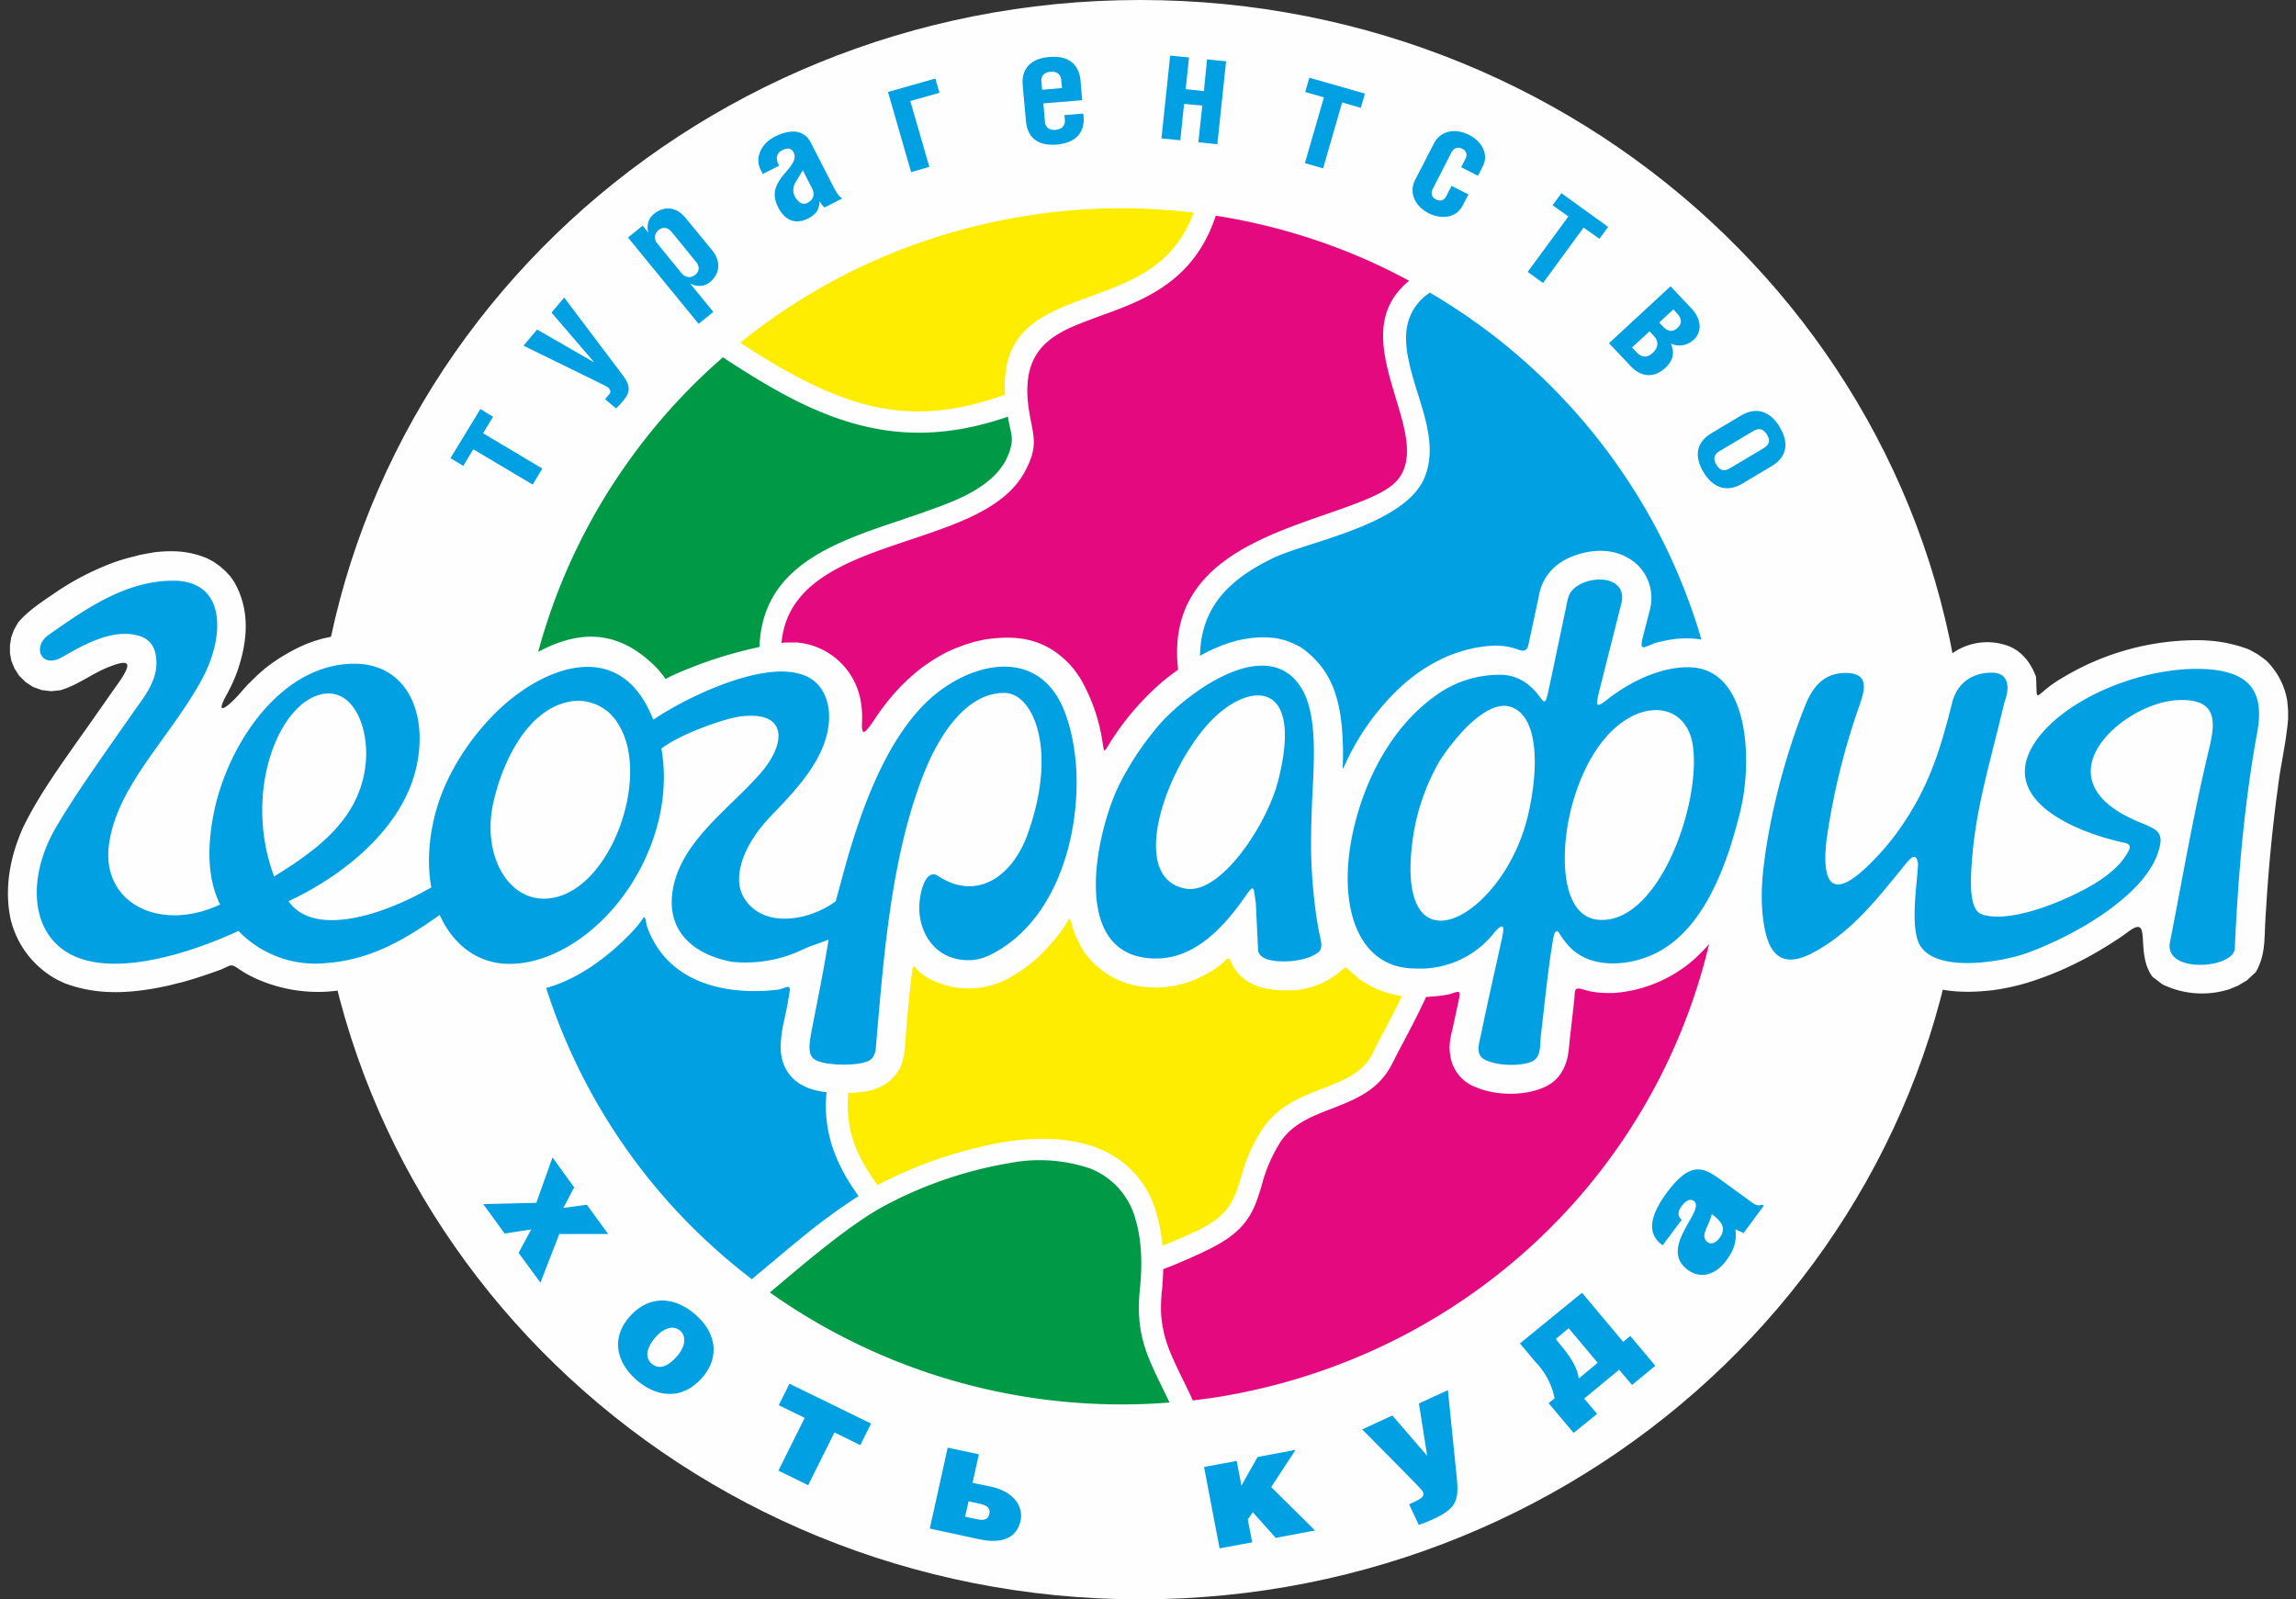 <svg xmlns="http://www.w3.org/2000/svg" fill="none" viewBox="0 0 145 101"><rect x="0" y="0" width="145" height="101" fill="#333333" stroke="none"/><g clip-path="url(#a)"><path fill="#FEFEFE" d="M72 101c28.82 0 52.18-22.61 52.18-50.5S100.82 0 72 0 19.82 22.61 19.82 50.5 43.18 101 72 101Z"/><path fill="#009A47" fill-rule="evenodd" d="M51.26 48.48c-.51-2.26-3.2-4.81-3.3-7.13v-.07c-.07-5.43 4.58-6.98 9.01-8.46l.16-.06.16-.05.17-.06.16-.05.16-.06.16-.05.16-.06.16-.05.15-.06c1.64-.57 3.73-1.32 4.81-2.78.16-.22.3-.44.4-.69l.05-.11.05-.12a3 3 0 0 0 .08-.24l.03-.13c.15-.58.03-.87-.1-1.51a14.95 14.95 0 0 1-.08-.43l-.16.06c-4.72 1.58-8.72 1.18-13.2-1.06-1.54-.77-3-1.68-4.43-2.61v-.01l-.05-.03-.11-.07-.04-.03a37.93 37.93 0 0 0-2.98 2.89 38 38 0 0 0-2.95 3.63 37.43 37.43 0 0 0-7.03 22.56c1.97.85 4.17-.22 6.2-1.22 1.4-.69 2.73-1.34 4-1.42.7-.04 1.36.05 2.09.15 1.55.2 3.44.47 6.27-.67Z" clip-rule="evenodd"/><path fill="#FFED00" fill-rule="evenodd" d="m63.25 25 .22-.07c-.26-4.16 2.4-5.12 5.46-6.23 1.36-.5 2.8-1.02 4.04-1.95l.01-.02.1-.07.02-.01.09-.08.01-.01.1-.08.02-.01.08-.07.02-.03.08-.07.02-.02.08-.08.03-.02.06-.06.05-.05.04-.03c.17-.19.34-.38.5-.59l.01-.01.08-.1.01-.02.07-.1.02-.02.07-.1v-.01l.08-.11.01-.02.07-.11v-.01l.08-.12v-.01l.07-.12c.2-.36.38-.74.53-1.16a39.48 39.48 0 0 0-3.27-.26 38.45 38.45 0 0 0-10.7 1.16h-.01a38.62 38.62 0 0 0-4.75 1.53 37.93 37.93 0 0 0-9.9 5.78c3 1.97 5.57 3.33 8.1 3.95 2.64.66 5.29.5 8.4-.59Zm-7.83 49.84a27.32 27.32 0 0 1 8.18-2.75c2.05-.3 4.06-.24 5.73.42a6.1 6.1 0 0 1 3.72 4.18c.18.6.3 1.26.36 1.99l.06-.03c.81-.32 1.57-.66 2.28-1 1.9-.94 2.2-1.93 2.59-3.2.26-.88.57-1.89 1.34-3.08 1-1.53 2.46-2.09 3.88-2.64 1.29-.5 2.55-.98 3.15-2.26.19-.39.41-.82.68-1.32 1.74-3.28 5.13-9.66.47-12.36a49.2 49.2 0 0 0-7.84-3.85 11 11 0 0 0-3.88-.77c-.84 2.81-3.71 3.62-6.53 4.4l-.16.06-.06.01-.1.03h-.01l-.05.02-.06.01-.27.08-.06.02-.05.01-.1.03h-.02l-.04.02-.06.02-.05.01-.05.02h-.01l-.06.02-.04.01c-.74.23-1.44.47-2.04.78l-.1.05-.09.05-.1.05-.08.04-.1.05-.08.05-.1.05-.08.05-.08.04-.09.05-.08.05-.08.05-.08.04-.09.05-.07.05-.08.04-.08.05-.07.05-.08.04-.07.05-.08.04-.07.05-.07.04-.07.05-.07.04-.06.05-.07.04-.07.05-.06.04-.07.04-.06.05c-.7.47-1.24.9-1.71 1.29-1.55 1.23-2.45 1.96-5.05 1.82l-.13-.01h-.01l-.12-.01a23.75 23.75 0 0 1-2.13 7.07 16.16 16.16 0 0 0-.92 2.45 7.32 7.32 0 0 0-.04 3.91c.3 1.07.86 2.1 1.64 3.16Z" clip-rule="evenodd"/><path fill="#E5097F" fill-rule="evenodd" d="m56.07 56.8.27.03c.96.1 1.67.1 2.26 0l.16-.02.29-.07.04-.01.03-.01.15-.05.06-.02.07-.02.07-.03.06-.03h.01l.02-.01.04-.02.06-.02.04-.02.03-.02.03-.01.03-.02.03-.01.04-.02.03-.02.02-.01.04-.03h.02l.04-.03.03-.01.03-.03h.02c.4-.25.78-.55 1.22-.9.6-.48 1.28-1.03 2.22-1.64l.07-.05.08-.05.07-.05.08-.04.08-.05.07-.05.08-.05.08-.05.08-.04.09-.06.08-.04.08-.05.09-.05.09-.05.08-.05.1-.05.09-.05.09-.05.09-.05.1-.06.1-.05.09-.05.1-.05.1-.05.1-.05c.78-.4 1.65-.7 2.56-.96h.01l.33-.1h.01l.05-.02h.01l.17-.05.35-.1.06-.02 1.16-.33.03-.01h.02c2.43-.75 4.6-1.77 4.55-4.66a11.87 11.87 0 0 0-.06-1.14 7.4 7.4 0 0 0-.2-1.09c-2.04-7.73 4.09-9.85 9.02-11.56 2-.7 3.77-1.3 4.49-2.15 1.08-1.27.5-3.2-.1-5.17-.8-2.67-1.62-5.4.84-7.42a38.4 38.4 0 0 0-2.64-1.3 38.39 38.39 0 0 0-9.57-2.81l-.13.38a8.85 8.85 0 0 1-.07.17v.02l-.08.17v.02l-.07.15-.01.03a10.89 10.89 0 0 1-.07.16l-.08.16v.01l-.17.32c-1.58 2.92-4.27 3.9-6.7 4.77-.66.25-1.3.48-1.89.75-1.85.88-3.09 2.18-2.47 5.52.26 1.4.5 2-.3 3.5-1.22 2.32-4.22 3.32-7.33 4.36-3.97 1.33-8.13 2.72-8.08 7.14v.04c.03.63.65 1.66 1.33 2.78.85 1.41 1.79 2.97 2.02 4.5.18 1.16.3 2.22.4 3.16.33 3.15.5 4.75 3 5.07Z" clip-rule="evenodd"/><path fill="#009A47" fill-rule="evenodd" d="m49.4 80.96-.78.66a38.42 38.42 0 0 0 22.08 7.07 38.15 38.15 0 0 0 3.16-.12 65.67 65.67 0 0 0-.5-1.03c-.96-1.98-1.66-3.41-1.37-6.14.18-1.78.07-3.2-.26-4.33a4.78 4.78 0 0 0-2.91-3.29 9.97 9.97 0 0 0-5.02-.34 25.94 25.94 0 0 0-7.93 2.7c-2.01 1.08-4.52 3.18-6.47 4.82Z" clip-rule="evenodd"/><path fill="#00A0E3" fill-rule="evenodd" d="m51.47 49.87.09.7v.06l.04.3v.08l.01.03v.03l.01.07v.06l.01.02.02.16V51.47l.03.17v.05l.01.07.01.12c.1.98.2 1.84.34 2.59l.02.13.03.13.03.12.03.12.03.12.03.12.03.12a5.54 5.54 0 0 0 .07.22l.03.11.04.1a3.42 3.42 0 0 0 .09.21l.04.1c.3.65.73 1.15 1.39 1.5l.1.06.1.05a3.22 3.22 0 0 0 .22.1l.12.04.11.04a6.2 6.2 0 0 0 .95.23c-.1.65-.21 1.32-.37 2.01l-.01.05-.01.04-.02.05v.04l-.02.05v.04l-.02.05-.01.04-.01.05-.01.05-.02.04v.05l-.02.04-.01.05-.01.04-.02.05v.05l-.02.04-.02.06-.01.06-.02.06-.01.05-.02.06-.02.06-.01.06-.02.05-.02.06-.01.06-.02.06-.02.06-.02.05-.02.06-.01.06-.02.06-.02.06-.02.06-.02.06-.02.06-.02.05-.02.06-.02.06-.02.06-.02.06-.02.06-.02.06-.02.06-.02.06-.03.06-.02.06-.02.06-.02.06-.02.06-.03.06-.02.06-.02.06-.03.06-.02.06-.02.06-.03.06-.02.06-.03.06-.02.06-.03.06-.02.06-.03.06-.02.06-.03.06-.02.06-.03.06-.03.07-.02.06-.03.06-.03.06-.03.06-.02.06-.03.06-.03.07-.03.06-.03.06-.03.06-.03.06-.03.06c-.22.47-.42.93-.59 1.39a13.19 13.19 0 0 0-.48 1.55v.05l-.01.02-.02.07v.01l-.01.05v.03l-.01.02-.01.05-.01.04v.04l-.02.07v.04l-.02.04v.06l-.01.02v.02l-.02.06v.08l-.02.07v.03l-.02.08v.08l-.02.07v.09l-.01.06v.01l-.02.13v.02a8.17 8.17 0 0 0 .26 2.93v.02l.01.04.01.02.01.04c.34 1.16.93 2.27 1.74 3.39a39.47 39.47 0 0 0-3.75 2.76l-.18.15-.09.07-.09.07-.08.07-.1.08-.08.07-.09.07-.08.07-.09.08-.09.07-.17.14-.08.07-.08.07-.09.07-.08.07-.08.07-.08.07-.09.07-.16.13-.08.07-.01.01-.01.01h-.01l-.03.03h-.01v.01l-.03.02-.01.02-.03.02-.11.1h-.02l-.02.03h-.01l-.02.02-.07.06-.02.02h-.02l-.03.04h-.01l-.04.04-.03.02-.04.04-.02.01-.02.02-.03.03h-.01l-.1.08-.01.02-.02.01-.02.02-.12.1-.02.02-.05.04-.03.02a38.15 38.15 0 0 1-4.8-4.36 37.47 37.47 0 0 1-8.8-16.16v-.01a39.02 39.02 0 0 1-.27-1.11 37.4 37.4 0 0 1-.85-6.02c2.32.7 4.61-.42 6.75-1.47 1.27-.62 2.48-1.22 3.49-1.28.55-.04 1.14.05 1.8.13 1.66.23 3.67.5 6.67-.63Z" clip-rule="evenodd"/><path fill="#E5097F" fill-rule="evenodd" d="M89.99 52.67c3.28 3.23 1.05 8.47-.73 11.93l-.02.05-.07.13-.02.03-.08.15-.07.14-.02.04-.07.14-.02.03-.08.15v.01l-.09.15v.01l-.08.16-.02.02v.03l-.03.04-.02.03v.02l-.02.02-.01.03-.02.02v.02l-.02.02-.01.03-.01.02-.01.02-.02.02v.02l-.02.03-.06.1v.02l-.02.03v.01h-.01l-.03.07-.01.02-.01.02-.01.02-.01.02-.01.02-.01.02-.01.02-.01.01-.01.02-.03.06-.01.02-.01.02-.01.01-.01.02v.02h-.01v.02l-.02.02v.01l-.01.02-.01.02-.01.02v.01h-.01v.02l-.01.01-.01.02-.01.02v.01h-.01v.02l-.01.01-.01.02V67H88v.02l-.01.01v.02h-.01c-.84 1.79-2.36 2.37-3.9 2.97-1.22.47-2.46.95-3.22 2.1a9.7 9.7 0 0 0-1.18 2.74c-.48 1.58-.86 2.82-3.31 4.02l-.1.05-.04.02-.03.02h-.02l-.02.01-.03.02-.05.02-.1.05-.1.05-.05.02-.05.02-.05.03-.05.02-.09.04-.33.15-.03.02h-.01l-.04.02-1.17.5-.12.04-.43.17c0 .27-.02.56-.04.85l-.01.17v.05l-.01.03v.08l-.01.03v.09l-.01.02v.05l-.01.02-.01.11-.01.11v.1l-.01.11-.01.1v.2l-.01.1v.49l.01.09v.09l.01.1.01.08.01.09.01.09.01.08.01.09.02.08v.09l.02.08.02.08.02.09.01.08.02.08.02.08.02.08.02.08.02.08.02.07.03.08.02.08.03.08.02.07.03.08.03.08.02.07.03.08.03.08.03.07.03.08.03.07.03.08.04.07.03.08.03.08.04.07.03.08.04.08.03.07.04.08.03.08.04.08.04.08.04.08.04.08.03.08.04.08.04.08.04.08.04.08.01.02v.01l.01.02.02.03.04.09.05.1v.01l.02.02.02.04.01.03.01.02.01.02v.01l.03.05v.01l.02.02v.03h.01l.02.04v.02h.01l.01.03.01.02.01.02v.02h.01l.05.1v.02l.02.02.01.03.01.02v.01l.01.01.03.05v.03h.01l.03.06.06.13.02.05v.01l.1.2.03.07.26-.03.76-.1a38.51 38.51 0 0 0 3.9-.78h.01a38.5 38.5 0 0 0 7.48-2.74 37.89 37.89 0 0 0 6.55-4.07 37.66 37.66 0 0 0 14.46-33.82c-1.45-.05-2.65.01-3.79.3-1.27.32-2.49.94-3.9 2.03-2.75 2.11-4.78 2.04-6.63 1.98-1.5-.06-2.87-.1-4.45 1.47Z" clip-rule="evenodd"/><path fill="#00A0E3" fill-rule="evenodd" d="M76.43 46.8c3.29.04 6.77 1.82 9.68 3.42.75.4 1.5.82 2.23 1.24.2.11.38.23.57.35l.1-.1.09-.1.09-.08a5.82 5.82 0 0 1 3.07-1.63l.09-.02h.08l.08-.02h.09l.09-.02h.08l.08-.01h.09l.08-.01h.26l.08-.01H94.14l.08.01h.18l.08.01h.23l.08.01c.45.01.9.01 1.35-.02h.08l.09-.01.08-.01.08-.01.09-.01.08-.02.09-.01a7.08 7.08 0 0 0 2.2-.76c1.06-.58 1.95-1.4 3-2 1.73-1 3.44-1.41 5.39-1.47.42-.02.84-.02 1.26 0a38.03 38.03 0 0 0-.79-3.9 37.9 37.9 0 0 0-1.34-4.19 37.21 37.21 0 0 0-1.77-3.91A37.85 37.85 0 0 0 90.3 18.48a4.68 4.68 0 0 0-.1.07 3.23 3.23 0 0 0-1.27 1.78c-.24.85-.12 1.76.07 2.61.53 2.4 1.9 4.87.98 7.18-1.2 3.02-7.35 4.07-9.53 5.1a19.72 19.72 0 0 0-.4.2c-3 1.53-4.67 3.62-4.18 7.35.17 1.33.52 2.69.55 4.03Z" clip-rule="evenodd"/><path fill="#00A0E3" d="m28.45 28.93.81.49.63-1.05 3.75 2.23.61-1.01-3.74-2.23.63-1.04-.8-.49-1.89 3.1Zm4.61-7.1c4.21 2.06 5.27 2.57 5.33 2.63.15.12.21.29.1.42l-.28.33.7.58c.16-.15.28-.28.43-.46.46-.54.52-.94-.03-1.66l-3.68-4.88-.8.95 2.68 3.12-.01.01-3.58-2.06-.86 1.02Zm8.53-7.3c.24-.2.57-.2.83.12l1.53 1.88c.27.32.2.64-.05.83-.23.19-.59.22-.87-.12l-1.5-1.84c-.28-.34-.18-.68.06-.87Zm-1.93.47 4.46 5.45.93-.75-1.47-1.8c.46.24.9.2 1.25-.08.56-.45.78-1.23.14-2.02l-1.65-2.01c-.68-.83-1.45-.74-2.02-.28a1.07 1.07 0 0 0-.34 1.2l-.37-.46-.93.75Zm11.04-4.25.58 1.14c.22.42.05.75-.28.92-.33.17-.61-.06-.8-.4a.9.9 0 0 1 .02-.86l.48-.8Zm-1.5-.29-.04-.1c-.22-.41-.06-.72.24-.87.33-.17.58-.14.73.15.2.4-.16.84-.57 1.31-.65.76-.83 1.35-.4 2.17.45.88 1.17 1.04 1.87.68.58-.29.71-.64.73-1.1.07.12.2.33.32.4l1.12-.57c-.2-.1-.33-.3-.5-.61L51.2 9c-.43-.85-1.33-.84-2.25-.38-.93.47-1.29 1.39-.9 2.13l.12.24 1.04-.53Zm6.88-4.65 1.46 5.06 1.15-.33-1.2-4.16 1.84-.52-.26-.9-3 .85Zm12.26.51-.1-1.22c-.11-1.18-.92-1.6-1.98-1.5-1.05.09-1.78.63-1.67 1.82l.2 2.2c.1 1.2.9 1.6 1.96 1.51 1.06-.1 1.78-.64 1.68-1.82l-.02-.14-1.19.1.03.3c.03.36-.2.6-.58.63-.39.03-.65-.14-.68-.52l-.1-1.15 2.45-.2Zm-2.53-.65-.04-.5c-.04-.4.19-.6.57-.64.4-.03.65.16.68.52l.05.51-1.26.11Zm9.28-2.04-1.19-.12-.55 5.23 1.19.12.24-2.3 1.15.11-.25 2.31 1.2.13.55-5.24-1.2-.12-.2 2-1.15-.12.21-2Zm7.6 1.28-.26.9 1.18.34-1.2 4.15 1.15.33 1.2-4.16 1.18.34.26-.9-3.5-1Zm10.65 6.19.3-.59c.43-.83-.15-1.63-.84-1.98-.93-.47-1.84-.26-2.24.53l-1.19 2.3c-.4.8-.04 1.65.88 2.12.7.35 1.7.34 2.12-.5l.37-.7-1.07-.54-.34.66c-.14.28-.4.32-.63.2-.26-.12-.38-.37-.2-.7l1.15-2.25c.18-.34.44-.38.7-.25.23.11.35.34.2.63l-.27.53 1.06.54Zm5.27 1.1-.56.76 1 .71-2.57 3.5.97.7 2.56-3.5 1 .71.55-.75-2.95-2.13Zm7.07 7.34.22.24c.3.32.36.63.04.93-.31.29-.63.22-.93-.1l-.23-.24.9-.83Zm-1.5 1.39.27.29c.27.28.33.69-.07 1.06-.43.4-.76.24-1.04-.05l-.27-.29 1.1-1.01Zm-2.57.74 1.39 1.47c.51.55 1.35.85 2.16.1.63-.58.54-1.1.36-1.54.37.17.94.21 1.45-.25.61-.58.38-1.4-.12-1.94l-1.35-1.43-3.88 3.59Zm10.79 5.3c-.74-1.2-1.67-1.19-2.46-.72l-1.84 1.1c-.79.46-1.24 1.27-.51 2.48.72 1.18 1.66 1.18 2.45.71l1.84-1.1c.79-.46 1.23-1.29.51-2.47Zm-.81.48c.2.33.2.6-.22.86l-2.1 1.25c-.43.26-.67.12-.87-.21-.2-.32-.2-.63.21-.87l2.1-1.25c.42-.25.69-.1.88.22ZM34.89 73.1l-1.02 2.86-3.35.08 1.35 1.86 1.68-.26-.8 1.48L34.13 81l1.19-3.07h3.09l-1.35-1.85-1.48.2.68-1.3-1.36-1.88Zm8.07 10.94c.4.35.32 1-.18 1.58-.65.75-1.19.86-1.62.5-.4-.34-.41-.91.23-1.66.39-.45 1.03-.87 1.57-.42Zm-3.24-.84c-1.16 1.36-.76 2.9.53 3.99 1.29 1.08 2.88 1.23 4.13-.23 1.06-1.24.9-2.8-.53-4-1.36-1.14-2.94-1.15-4.13.24Zm10.14 4.18-.68 1.36 1.64.8-1.66 3.33 1.88.92 1.66-3.33 1.63.8.68-1.36-5.15-2.52Zm11.96 4.46-1.97-.42-1.13 5.11 3.1.67c1.53.33 2.4-.12 2.63-1.16.19-.87-.38-1.83-1.88-2.16l-1.15-.24.4-1.8Zm-.65 2.97.65.14c.5.1.74.27.66.66-.1.4-.39.42-.88.31l-.65-.14.22-.97Zm16.93-2.55-2.06.38.98 5.14 2.06-.38-.28-1.45.32-.45 1.45 1.62 2.48-.47-2.77-2.74 1.54-2.35-2.4.45-1.02 1.81-.3-1.57Zm7.92-2c3.71 3.74 3.8 3.85 3.83 3.94.14.3-.04.43-.86.8l.61 1.3c.21-.07.67-.25.86-.34 1.7-.77 1.68-1.33 1.5-3.03l-.52-5.14-1.83.84.52 3.3-2.2-2.54-1.91.88ZM96 84.85l.98 1.17a4.6 4.6 0 0 1 1.2 2.28l-.38.31 1.58 1.88 1.48-1.2-.81-.97 2.2-1.82.82.96 1.47-1.21-1.58-1.88-.45.37-2.6-3.1L96 84.83Zm3.07-.97 1.83 2.18-1.2 1c-.06-.69-.6-1.48-1.15-2.13l-.3-.37.82-.68Zm7.13-6.85c-.34-.3-.16-.65.02-.89.13-.17.44-.51.75-.3.8.59-2.3 2.95-.37 4.36.89.64 1.81.22 2.4-.57.47-.63.7-1.2.6-2l.51.24 1.28-1.73-.08-.06c-.34.09-.47 0-.7-.17l-2-1.45c-1.02-.73-1.85-1.16-3.33.84-1.24 1.67-1.18 2.69-.28 3.34l1.2-1.6Zm1.9-.36c.65.47.94.92.5 1.5-.24.33-.54.43-.75.28-.55-.4.11-1.04.25-1.78Z"/><path fill="#FEFEFE" fill-rule="evenodd" d="m108.94 58.36-.25.35a13.9 13.9 0 0 1-1.7 1.87l-.32.27a8.63 8.63 0 0 1-4.79 1.86h-.48l-.48-.03-.48-.07-.48-.13c-.6-.18-.48.12-.54.65l-.3 2.67c-.06.72-.13 1.4-.6 2.06-.3.43-.73.73-1.36.94-1.18.4-2.75.36-3.92-.13a2.5 2.5 0 0 1-1.66-2.09c-.07-.43-.02-.8.06-1.23l.06-.25.05-.2.33-1.54.04-.18c.18-.8-.07-.52-.65-.38l-.42.07c-2 .25-3.67.07-5.25-1.08l-.4-.35c-.44-.41-.4-.42-.72-.13a5.03 5.03 0 0 1-3.53 1.23c-1.11 0-2.29-.25-3.01-1.14a2.46 2.46 0 0 1-.37-.6c-.21-.51-.21-.24-.81.22l-.47.32-.5.28-.53.25-.57.2-.6.16-.62.1-.65.04-.69-.04a5.3 5.3 0 0 1-4.05-2.5l-.25-.5-.21-.51c-.35-1.13-.14-.95-.8-.02l-.31.4-.32.38-.34.37a9 9 0 0 1-1.9 1.56 5.34 5.34 0 0 1-4.43.71 6.32 6.32 0 0 1-1.13-.46l-.46-.32c-.36-.32-.45-.65-.52-.12l-.05.37a88.65 88.65 0 0 0-.32 3.24l-.03.34-.02.34c-.05.65-.08 1.18-.33 1.8a3.16 3.16 0 0 1-.5.68c-.32.34-.72.56-1.26.74l-.35.08c-.5.08-.98.12-1.46.12-1.4 0-3-.2-3.7-1.6-.38-.77-.31-1.53-.2-2.34l.06-.33c.16-.7.3-1.38.41-2.08.1-.6-.2-.28-.74-.18-2.4.28-5.23-.05-7.02-1.93a5.8 5.8 0 0 1-1.24-2.07c-.2-.85-.08-.67-.55-.1l-.2.24c-.47.51-.95.98-1.47 1.42-2.6 2.2-5.65 3.4-8.84 1.94l-.43-.24-.4-.27-.38-.3-.36-.32c-.57-.59-.37-.64-1.06-.26l-.25.14c-1.96 1.01-4 1.69-6.21 1.87a9.58 9.58 0 0 1-4.78-.93l-.41-.22-.4-.25c-.58-.42-.52-.25-1.2.02a31.99 31.99 0 0 1-2.35.77l-.42.1-.42.11c-2.24.5-4.46.7-6.65-.13l-.43-.2a5.9 5.9 0 0 1-3-3.94l-.06-.33c-.27-1.84.1-3.63.86-5.35 1.03-2.12 2.46-4.06 3.82-6l.16-.22 1.68-2.4.4-.56c.85-1.24.69-1.48-.56-1-1.07.4-2.03 1.18-3.14 1.5l-.58.06-.59-.07-.56-.2-.48-.32-.4-.4-.28-.44-.2-.48-.09-.49v-.5l.08-.5.17-.47.26-.46c.67-.8 1.64-1.4 2.51-2a17.09 17.09 0 0 1 3.67-1.85l.37-.12.38-.11.4-.1.38-.1.42-.08.52-.09c1.2-.13 2.2-.07 3.32.4l.4.22.38.27.34.3.3.32.25.35c1.04 1.81.86 3.76.21 5.66l-.14.36-.15.35-.16.34-.17.33c-.99 1.75.22.7.91-.13l.34-.38.36-.36.37-.35.38-.33a11.4 11.4 0 0 1 2.66-1.57l.5-.18.5-.15.53-.11.54-.08.54-.05h.44c3.02.12 5.02 1.91 5.72 4.79.35 1.85.25 1.28 1.16.16l.15-.18c.41-.48.84-.93 1.3-1.37l.32-.3.34-.3.35-.28.35-.27c2.88-2.03 6.14-3.51 9.44-.05l.34.42.12.18.18-.1.25-.12a26.9 26.9 0 0 1 7.05-2.08l.78-.01a4.48 4.48 0 0 1 4.1 3.92c.05.36.07.71.05 1.1-.05 1.02.21.72.91-.34l.35-.5.37-.48.39-.46.4-.44.44-.43.45-.4.47-.38.5-.35.51-.32.54-.3.57-.25.58-.22.61-.19.63-.14c2.16-.33 3.86-.04 5.4 1.57l.25.29.22.3.2.3a11.3 11.3 0 0 1 1.37 3.84c.16.98.08.86.59.07A17.08 17.08 0 0 1 73.47 43l.3-.24.33-.25.33-.24.34-.24.35-.23c1.72-1.05 3.48-1.77 5.53-1.49l.49.12.48.18.47.23a5.5 5.5 0 0 1 2.28 3.09c.2.63.3 1.28.37 1.95.06.72.09 1.45.07 2.17-.02.65-.05.63.23.02a15.4 15.4 0 0 1 3.57-4.83c.67-.59 1.37-1.08 2.16-1.49a8.9 8.9 0 0 1 2-.75 8 8 0 0 1 1.67-.23c.54.01.92.07 1.44.25.3.11.56.14.65-.33l.65-3.03c.08-.47.2-.79.45-1.2.51-.8 1.28-1.24 2.2-1.5.98-.27 2.06-.26 2.96.26.51.28.85.63 1.14 1.13a2.93 2.93 0 0 1 .27 2.14l-.45 1.75c-.26 1.05.15.53.98.31l.34-.07a6.3 6.3 0 0 1 4.55.66 5.57 5.57 0 0 1 1.67 1.57c.22.36.4.72.56 1.11l.1.3.09.29.02.09.1-.27.13-.33c.18-.42.4-.8.65-1.17l.21-.28a5.84 5.84 0 0 1 1.36-1.15c1.11-.67 2.45-.89 3.73-.12 1.43.87 1.48 2.2 1.04 3.6-.41 1.35-.86 2.62-1.21 4-.23.92-.47 1.86-.62 2.81-.25 1.49.19.92.68.2l.35-.5a15.84 15.84 0 0 0 1.36-2.35c.6-1.32 1-2.67 1.37-4.07.35-1.3.64-2.37 1.7-3.3a3.82 3.82 0 0 1 4.04-.73c.72.33 1.28.95 1.63 1.9.1 1.64-.17 1.33 1.09.43l.33-.22.34-.2a16.45 16.45 0 0 1 8.6-2.32c1.05.02 2.1.2 3.1.59l.53.29.5.36a4.6 4.6 0 0 1 1.38 2.6l.05.58v.57c-.1 1.21-.36 2.42-.55 3.63l-.06.42-.05.41-.06.42a103.8 103.8 0 0 0-.67 7.1l-.03.41-.02.41c-.04.74-.03 1.37-.16 2-.08.38-.21.76-.43 1.16l-.57.53-.57.34-.57.23a5.7 5.7 0 0 1-4.2-.32l-.63-.48a2.83 2.83 0 0 1-.43-.95c-.36-1.42.17-2.85-1.12-1.87l-.32.23c-.76.52-1.53.99-2.33 1.42l-.35.18a20.37 20.37 0 0 1-3.41 1.39 14.57 14.57 0 0 1-1.9.42l-.3.04c-.55.06-1.1.1-1.63.09-1.64-.02-3.37-.4-4.34-1.86a4.28 4.28 0 0 1-.55-1.26c-.19-.93-.15-.7-.79-.05-1.24 1.18-2.96 2.6-4.76 2.89-2.53.4-3.7-1.48-4.11-3.65l-.05-.3c-.13-1.03 0-.95-.6-.04Z" clip-rule="evenodd"/><path fill="#00A0E3" fill-rule="evenodd" d="M94.38 58.88a5.94 5.94 0 0 1-5.01 2.28c-3.88 0-5.16-4.53-3.63-9.78.88-3.03 2.56-5.73 4.79-7.35A6.84 6.84 0 0 1 95 42.62c.96.1 1.65.6 2.22 1.36.41.56.4.42.68-.87l1.02-4.84c.1-.48.13-.82.54-1.15.92-.76 2.87-.77 2.98.5.02.28-.05.52-.12.78L101 43.63c-.26 1.06-.2 1.1.59.48 1.5-1.16 3.45-2.04 5.18-1.97 3.75.17 3.9 6 3.13 9.11-.79 3.23-2.19 7.23-5.13 8.84-1.7.93-4.35 1.2-5.74-.4a5.08 5.08 0 0 1-.54-.73c-.18-.32-.33-.13-.41.37-.33 1.97-.53 4.05-.77 6.08-.07.63.05 1.43-.67 1.67-.8.28-2.23.2-2.9-.18-.6-.34-.31-1.04-.2-1.62.45-2.16.82-3.78 1.3-5.95.2-.88.12-1.1-.46-.45ZM3.92 41.5c1.35-.77 3.18-1.83 4.84-1.35.64.18.95.6 1.06 1.14.32 1.56-.71 2.69-1.53 3.87-1.54 2.23-3.38 4.75-4.75 7.08-1.67 2.85-1.7 6.14.4 7.7 2.82 2.1 8.38.12 11.12-1.15a6.74 6.74 0 0 0 5.53 2.03c2.78-.2 4.92-1.44 7.18-3.04.84 1.88 2.41 3.09 4.4 3.09 2.3 0 4.78-1.4 6.66-3.62 2.28-2.7 3.56-6.48 2.94-9.98 1.23-.93 3.96-1.9 5.04-2.03 3.02-.36 2.8 1.8 1.21 3.6-1.95 2.24-5.05 4.31-5.54 7.4-.42 2.66 1.45 4.08 3.75 4.5a8.4 8.4 0 0 0 4.58-.83c.42-.2 1.4-.48 1.52-.6-.3 1.93-.7 3.85-1.07 5.75-.16.88-.24 1.45.1 1.78.5.48 2.9.52 3.56.12.24-.14.38-.48.39-.77.48-5.55.92-11.8 2.93-17.08 1.06-2.78 2.83-5.37 5.19-5.35 1.09 0 2.03 1.26 2.28 3.24.2 1.54-.03 3.51-.81 5.67-1 2.78-3.28 4.22-5.65 2.65-.68-.45-1.1.66-1.18 1.7-.15 1.82 1 3.73 3.28 3.61.43-.02.9-.17 1.37-.42 4.03-2.15 5.47-7.45 5.25-11.64-.07-1.15-.3-2.63-.84-3.88-1.75-4.02-6.2-2.77-8.73-.24-2.46 2.47-3.96 6.48-5.02 10.26l-.6 2.2c-1.5 1.15-4.46 1.82-5.75-.14-.84-1.27-.14-3.35 1.62-5.2 1.17-1.22 2.65-2.72 3.33-4.44.55-1.37.5-2.73-.12-3.64-1.9-2.78-8.48.5-10.6 1.96a9.4 9.4 0 0 0-.22-.5c-2.17-4.7-6.91-2.77-9.8.12-1.59 1.61-2.99 3.7-3.67 6.02-.51 1.78-.6 3.48-.33 4.95-3.25 1.87-7.47 3.1-9.02.87 3.24-1.5 7.27-4.5 8.11-8.63.7-3.41-.75-6.53-4.23-6.36-4.58.21-7.79 5.32-8.6 9.44-.43 2.15-.39 4.16.4 5.76-3.83 1.8-7.6-.12-7-3.91.56-3.67 3.81-6.58 5.84-10.29 1.44-2.62 1.64-6.27-1.84-6.25-3 .02-5.52 1.8-7.85 3.44-1.02.72-.46 2.15.87 1.39ZM120 54.99c-1.62 1.98-3.15 3.9-5.46 5.15-1.57.85-2.61.56-3.04-1.25-.3-1.28-.3-2.77-.1-4.33.4-3.26 1.37-6.9 2.59-9.97.43-1.08 1.13-2.21 2.82-2.08 1.35.11.85 1.37.58 2.15a44.54 44.54 0 0 0-2.04 8.39c-.22 1.95-.05 3.91 2.13 2.07.74-.63 1.77-1.73 2.5-2.79 1.8-2.57 2.54-4.89 3.3-7.94.38-1.5 1.58-1.94 2.58-1.91.96.03 1.1.87.73 1.86-1.1 4.58-1.9 7-2.1 10.68-.05.97-.05 2.43.63 2.7 1.17.48 3.56-.14 5.6-1.1 1.3-.6 3-1.52 3.7-2.87.14-.27.11-.44-.22-.52-3.3-.7-8.53-2.93-5.32-6.84 1.99-2.42 6.38-4.2 10.01-4.15 3.19.05 4.14 1.41 3.66 4.01-.82 4.48-1.21 9.12-1.41 13.53.15 1.4-4.5 1.76-4.1-.27.83-4.23 1.46-8 2.5-12.34.38-1.64.49-3.11-2.1-2.95-3.3.21-8.58 4.74-2.87 7.46 1.48.7 2.27.63 1.68 2.26-.93 2.62-5.02 5.06-8.2 6.23-1.73.63-6.26 1.37-6.95-.82-.4-1.32-.04-3.4.03-4.8-.13-.9-.58-.24-1.13.44ZM78.58 56.7c-1.24 1.76-3.06 3.83-5.56 3.83-5.62 0-3.76-8.1-2.34-10.97a18.86 18.86 0 0 1 2.45-3.7c1.66-1.96 6.75-5.85 8.98-2.53 1.17 1.73.85 5 .75 7.34-.05 1.28-.1 2.8-.02 4.23.08 1.42.25 2.97.51 4.18.1.44.19.84-.11 1.07-.7.55-2.29.7-3.18.44-.4-.13-.6-.34-.61-.64l-.14-2.89c-.16-1.1-.07-1.3-.73-.36Zm-3.69-.58c2.2.38 5.11-4.03 5.82-6.78 1.72-6.68-2.04-6.32-4.48-3.55-2.81 3.2-4.91 9.71-1.34 10.33Zm-43.73-5.46c-.72 3.2.8 6.03 3.1 6.09 4.1.1 6.97-7.61 4.78-11.03a2.93 2.93 0 0 0-3.22-1.38c-2.65.62-4.12 3.94-4.66 6.32Zm-13.85 4.68c-2-5.34.33-11.14 3.18-11.53 1.8-.25 2.84 2.08 2.6 4.44-.36 3.43-3 5.39-5.78 7.1Zm79.15-3.7c.73-2.97.77-6.49-1.12-7.02-1.3-.36-3.1 1.44-4.38 3.36a13.65 13.65 0 0 0-1.77 5.23c-1.06 8.5 5.73 4.7 7.27-1.57Zm4.43 6.44c-2.47-.27-2.4-4.74-1.48-7.68 1.3-4.18 3.58-5.45 4.97-5.55 1.18-.09 2.22.6 2.5 2.06.65 3.62-2.1 11.58-6 11.17Z" clip-rule="evenodd"/></g><defs><clipPath id="a"><path fill="#fff" d="M.5 0h144v101H.5z"/></clipPath></defs></svg>